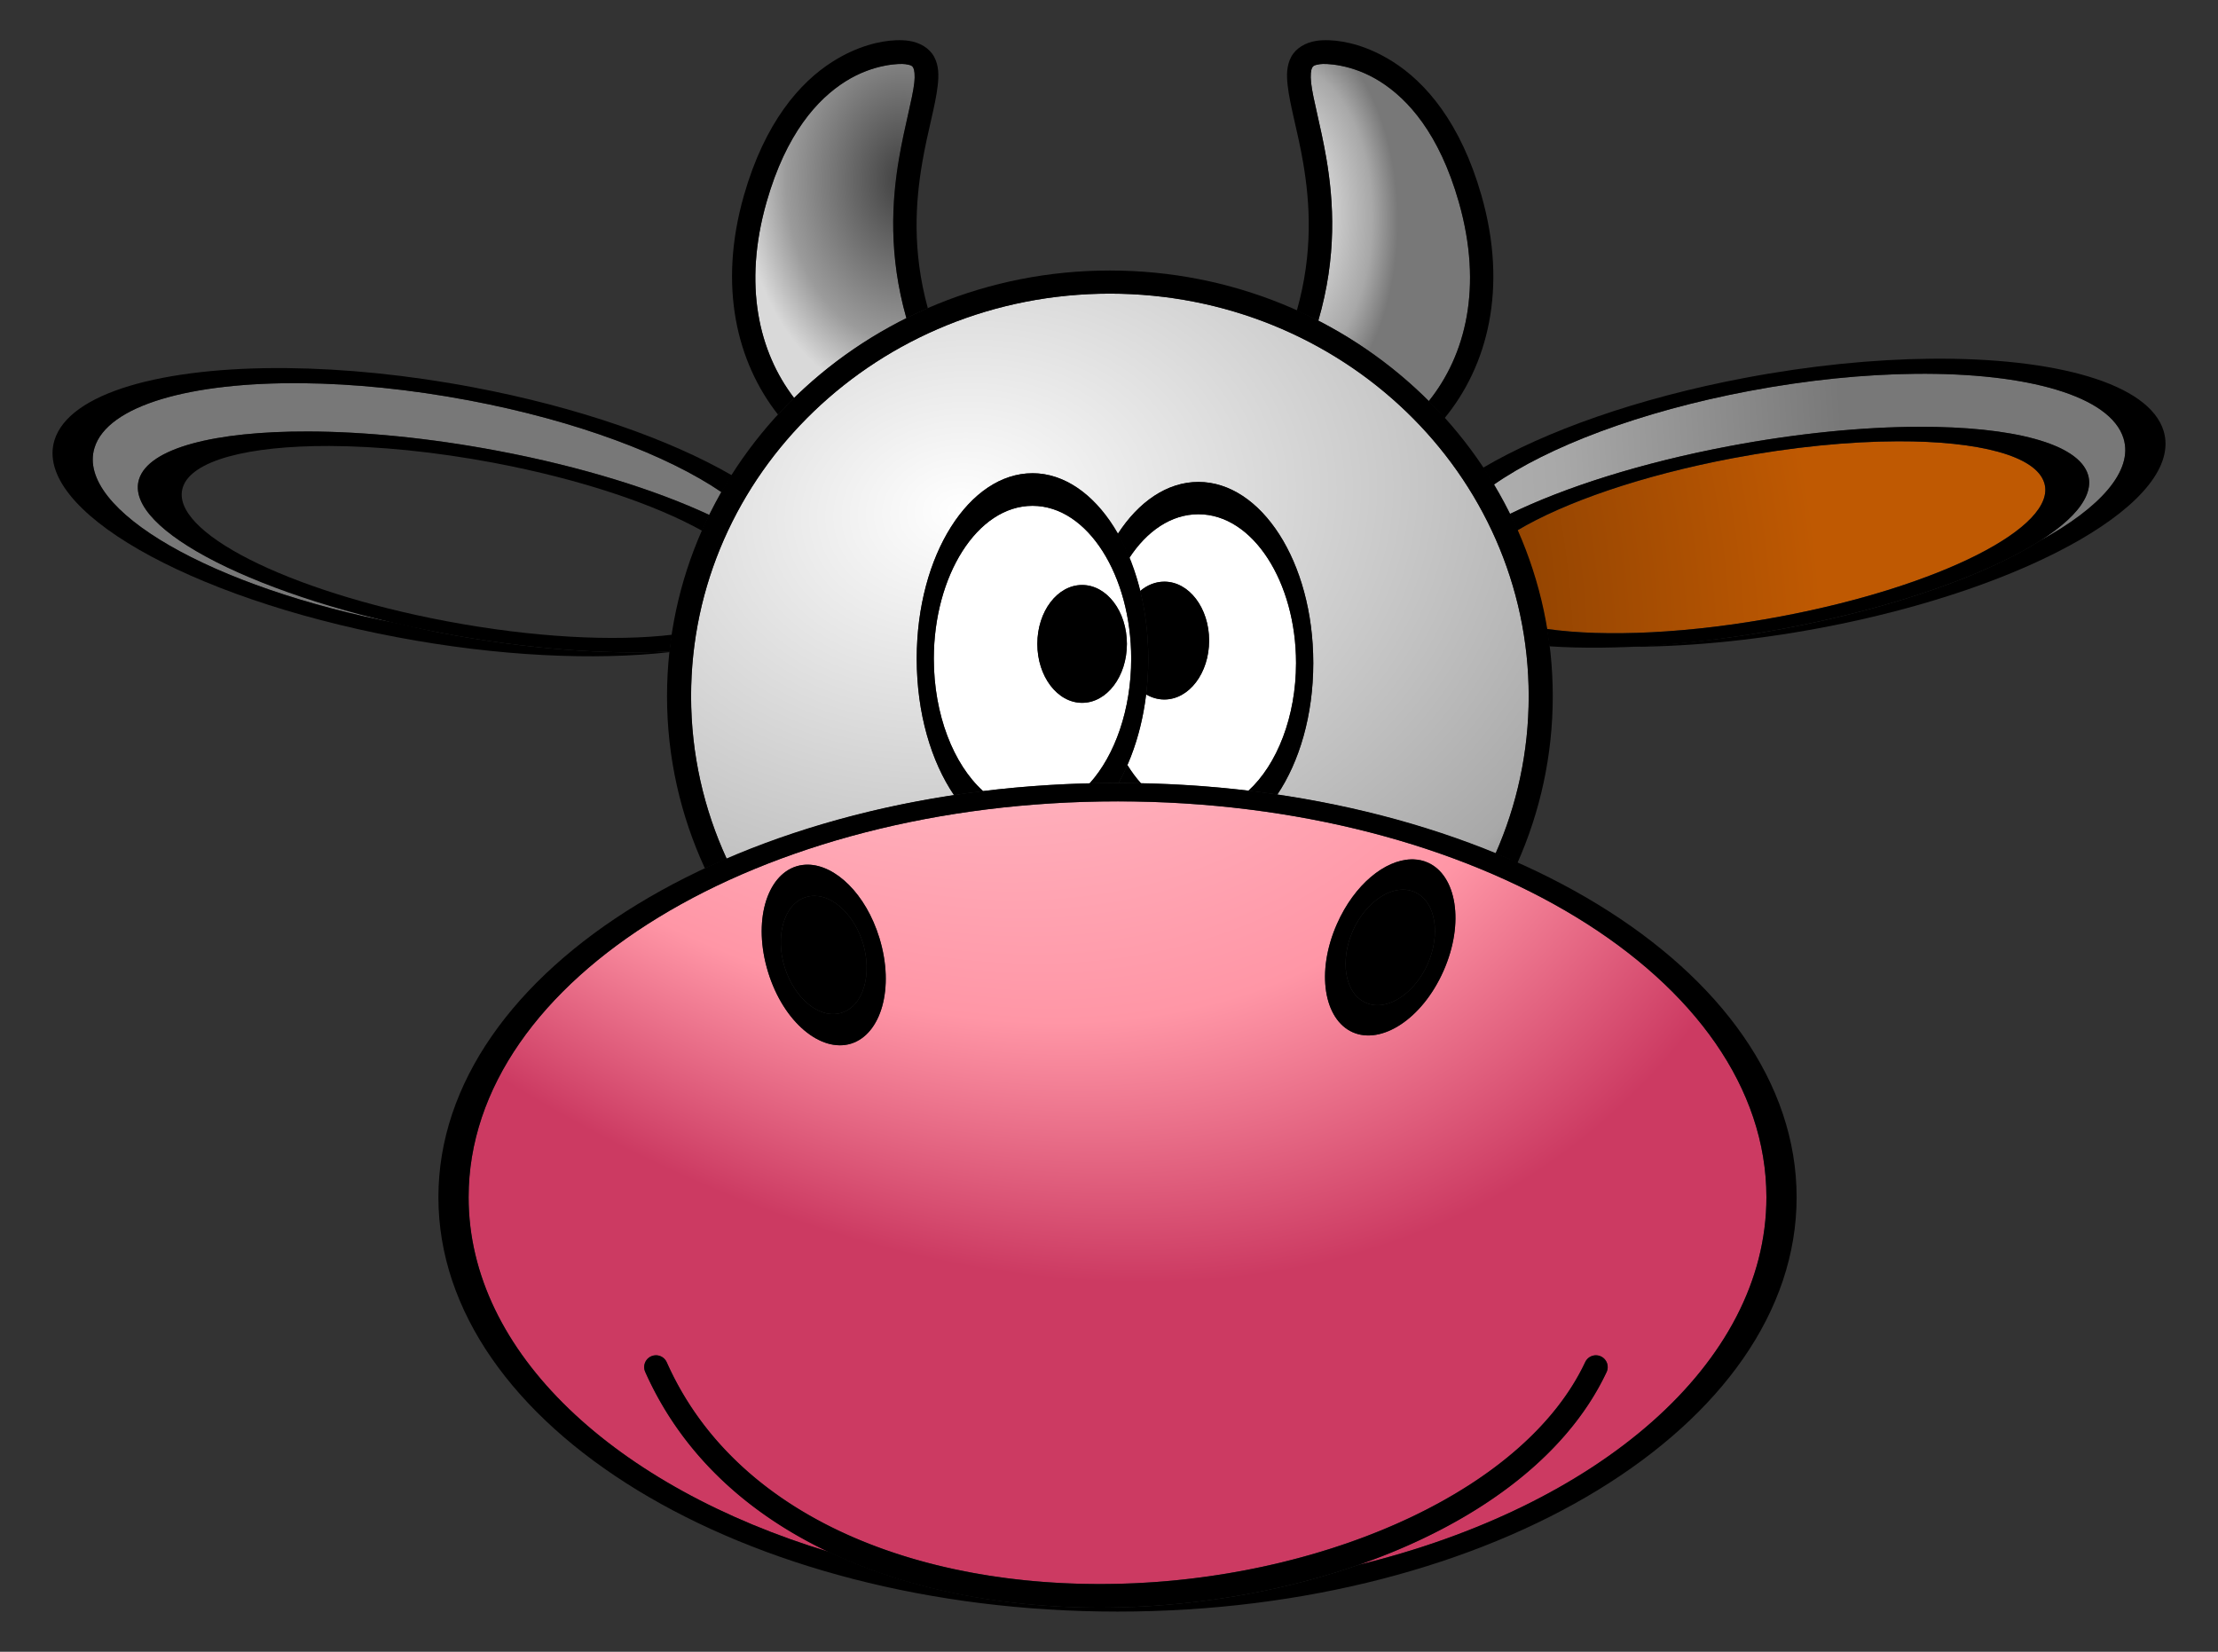 <svg version="1.1" viewBox="0 0 470 350" xmlns="http://www.w3.org/2000/svg" xmlns:xlink="http://www.w3.org/1999/xlink">
 <rect x="0" y="0" width="470" height="350" fill="#333333" stroke="none"/>
 <defs>
  <linearGradient id="linearGradient3284">
   <stop stop-color="#fff" offset="0"/>
   <stop stop-color="#a8a8a8" offset=".784"/>
   <stop stop-color="#787878" offset="1"/>
  </linearGradient>
  <linearGradient id="linearGradient3236">
   <stop stop-color="#2d1300" offset="0"/>
   <stop stop-color="#bf5902" offset="1"/>
  </linearGradient>
  <radialGradient id="radialGradient3234" cx="293.72" cy="324.29" r="143.18" gradientTransform="matrix(1.603 .977 -.339 1.496 -69.339 -509.08)" gradientUnits="userSpaceOnUse">
   <stop stop-color="#fff" offset="0"/>
   <stop stop-color="#ff96a6" offset=".784"/>
   <stop stop-color="#cc3a62" offset="1"/>
  </radialGradient>
  <radialGradient id="radialGradient3244" cx="335.18" cy="393.64" r="149.9" gradientTransform="matrix(1.418 .018 .058 1.569 -189.89 -243.16)" gradientUnits="userSpaceOnUse" xlink:href="#linearGradient3236"/>
  <radialGradient id="radialGradient3254" cx="341.6" cy="341.26" r="143.91" gradientTransform="matrix(1.322 -.15 .105 1 -149.9 65.032)" gradientUnits="userSpaceOnUse">
   <stop stop-color="#fff" offset="0"/>
   <stop stop-color="#a8a8a8" offset=".784"/>
   <stop stop-color="#515151" offset="1"/>
  </radialGradient>
  <radialGradient id="radialGradient3272" cx="407.38" cy="293.96" r="26.256" fx="405.11" fy="291.4" gradientTransform="matrix(.883 -1.0446e-6 1.873e-6 1.563 47.579 -165.58)" gradientUnits="userSpaceOnUse" xlink:href="#linearGradient3284"/>
  <radialGradient id="radialGradient3274" cx="271.67" cy="298.99" r="26.256" gradientTransform="matrix(-1.304 -4.8802e-7 6.6867e-7 -1.787 680.11 819.37)" gradientUnits="userSpaceOnUse">
   <stop stop-color="#3f3f3f" offset="0"/>
   <stop stop-color="#9b9b9b" offset=".73"/>
   <stop stop-color="#d9d9d9" offset="1"/>
  </radialGradient>
  <linearGradient id="linearGradient3298" x1="247.94" x2="524.65" y1="355.22" y2="336.5" gradientUnits="userSpaceOnUse" xlink:href="#linearGradient3284"/>
  <linearGradient id="linearGradient3306" x1="545.23" x2="293.12" y1="313.08" y2="296.18" gradientUnits="userSpaceOnUse" xlink:href="#linearGradient3284"/>
 </defs>
 <g transform="translate(-134.27 -247.01)">
  <g stroke-linejoin="round">
   <path d="m540.16 326.22c-10.78 0.11-22.817 1.29-35.285 3.647-23.134 4.372-42.595 11.821-54.1 19.861 1.211 2.025 2.368 4.084 3.42 6.201 11.575-5.643 27.858-10.856 46.477-14.375 14.51-2.742 28.376-4.073 40.211-4.106 19.725-0.054 33.809 3.502 35.84 10.158 1.301 4.264-2.606 9.162-10.164 13.973 12.792-6.989 19.782-14.808 17.693-21.656-2.748-9.007-20.376-13.946-44.092-13.703z" fill="url(#linearGradient3298)"/>
   <path d="m543.42 323.02c-12.047 0.119-25.487 1.433-39.389 4.061-22.754 4.3-42.364 11.295-55.514 19.057 0.782 1.179 1.537 2.375 2.264 3.59 11.505-8.04 30.965-15.489 54.1-19.861 12.468-2.356 24.505-3.536 35.285-3.647 23.715-0.243 41.344 4.696 44.092 13.703 2.089 6.848-4.902 14.667-17.693 21.656-11.318 7.204-30.905 14.213-54.105 18.598-12.33 2.33-24.049 3.538-34.586 3.893 12.788 0.084 27.258-1.187 42.311-4.031 44.484-8.407 77.014-27.112 72.559-41.719-3.063-10.042-22.819-15.561-49.322-15.299z"/>
   <path d="m536.4 340.52c-10.268 0.031-22.309 1.193-34.941 3.58-19.311 3.649-35.709 9.359-45.684 15.312 2.928 6.598 5.065 13.581 6.281 20.875 12.324 1.758 30.267 0.993 49.627-2.666 33.685-6.366 58.608-18.998 55.779-28.27-1.768-5.795-13.95-8.884-31.062-8.832z" fill="url(#radialGradient3244)"/>
   <path d="m540.89 337.44c-11.835 0.032-25.701 1.363-40.211 4.106-18.619 3.519-34.902 8.732-46.477 14.375 0.567 1.141 1.055 2.322 1.572 3.488 9.974-5.954 26.373-11.663 45.684-15.312 12.632-2.387 24.674-3.549 34.941-3.58 17.113-0.052 29.295 3.037 31.062 8.832 2.828 9.272-22.094 21.904-55.779 28.27-19.36 3.659-37.303 4.424-49.627 2.666 0.203 1.218 0.382 2.442 0.533 3.676 13.591 0.913 31.176-0.258 49.871-3.791 38.694-7.312 67.518-21.92 64.27-32.57-2.03-6.656-16.115-10.212-35.84-10.158z"/>
   <path d="m198.38 328.21c-23.715-0.243-41.344 4.696-44.092 13.703-3.982 13.056 24.83 29.667 64.514 37.244-33.894-7.742-58.058-20.784-55.076-30.561 2.03-6.656 16.115-10.212 35.84-10.158 11.835 0.032 25.701 1.365 40.211 4.107 17.754 3.355 33.378 8.252 44.832 13.592 0.805-1.638 1.685-3.234 2.584-4.818-11.573-7.887-30.775-15.163-53.527-19.463-12.468-2.356-24.505-3.536-35.285-3.647z" fill="url(#linearGradient3306)"/>
   <path d="m195.13 325.01c-26.504-0.262-46.259 5.256-49.322 15.299-4.456 14.607 28.075 33.312 72.559 41.719 21.544 4.072 41.941 4.964 57.799 3.168 5e-3 -0.047 7e-3 -0.094 0.012-0.141-13.347 0.71-30.246-0.5-48.178-3.889-3.175-0.6-6.163-1.318-9.193-2.01-39.683-7.577-68.496-24.188-64.514-37.244 2.748-9.007 20.376-13.946 44.092-13.703 10.78 0.11 22.817 1.29 35.285 3.647 22.752 4.3 41.954 11.575 53.527 19.463 0.691-1.217 1.431-2.401 2.176-3.584-13.141-7.605-32.483-14.436-54.854-18.664-13.901-2.627-27.342-3.941-39.389-4.061z"/>
   <path d="m204.06 341.52c-17.113-0.052-29.295 3.039-31.062 8.834-2.828 9.272 22.094 21.902 55.779 28.268 18.484 3.493 35.674 4.347 47.92 2.889 1.165-7.699 3.324-15.073 6.383-22.014-10.083-5.619-25.762-10.935-44.078-14.396-12.632-2.387-24.674-3.549-34.941-3.58z" fill="url(#radialGradient3244)"/>
   <path d="m199.56 338.44c-19.725-0.054-33.809 3.502-35.84 10.158-3.249 10.65 25.576 25.258 64.27 32.57 17.932 3.389 34.831 4.598 48.178 3.889 0.131-1.196 0.341-2.369 0.52-3.551-12.246 1.458-29.436 0.605-47.92-2.889-33.685-6.366-58.608-18.996-55.779-28.268 1.768-5.795 13.95-8.886 31.062-8.834 10.268 0.031 22.309 1.193 34.941 3.58 18.316 3.461 33.996 8.777 44.078 14.396 0.496-1.126 0.991-2.251 1.533-3.353-11.454-5.34-27.078-10.237-44.832-13.592-14.51-2.742-28.376-4.075-40.211-4.107z"/>
  </g>
  <g fill-rule="evenodd">
   <path d="m414.61 260.56c-0.276 6e-3 -0.489 0.024-0.633 0.045-1.345 0.2-1.487 0.425-1.689 0.809-0.202 0.383-0.381 1.449-0.188 3.17 0.387 3.442 2.028 9.01 3.225 15.984 1.565 9.121 2.265 20.822-1.705 34.395 8.722 4.485 16.587 10.278 23.391 17.07 7.807-9.708 11.545-24.136 6.383-42.213-4.15-14.533-10.784-21.819-16.707-25.553-5.183-3.267-10.146-3.752-12.076-3.707z" fill="url(#radialGradient3272)"/>
   <path d="m416.01 255.54c-1.1-0.045-2.037 0.012-2.769 0.121-2.313 0.344-4.386 1.547-5.375 3.424-0.989 1.877-0.977 3.903-0.734 6.059 0.485 4.311 2.126 9.63 3.266 16.271 1.462 8.523 2.171 19.069-1.334 31.438 1.529 0.687 3.074 1.349 4.557 2.111 3.97-13.572 3.27-25.274 1.705-34.395-1.197-6.974-2.838-12.543-3.225-15.984-0.193-1.721-0.015-2.787 0.188-3.17 0.202-0.383 0.344-0.609 1.689-0.809 1.151-0.171 6.785-0.071 12.709 3.662 5.923 3.733 12.557 11.02 16.707 25.553 5.162 18.076 1.425 32.505-6.383 42.213 1.161 1.159 2.281 2.355 3.377 3.572 9.073-11.037 13.448-27.431 7.814-47.158-4.419-15.475-11.842-23.992-18.85-28.408-5.256-3.312-10.041-4.365-13.342-4.5z"/>
   <path d="m325.5 260.56c-1.931-0.044-6.895 0.44-12.078 3.707-5.923 3.733-12.557 11.02-16.707 25.553-5.04 17.647-1.6 31.822 5.83 41.518 6.923-6.773 14.951-12.489 23.799-16.902-3.799-13.347-3.105-24.865-1.561-33.867 1.197-6.974 2.84-12.543 3.227-15.984 0.193-1.721 0.013-2.787-0.189-3.17-0.202-0.383-0.342-0.609-1.688-0.809-0.144-0.021-0.357-0.039-0.633-0.045z" fill="url(#radialGradient3274)"/>
   <path d="m324.09 255.54c-3.301 0.135-8.086 1.188-13.342 4.5-7.008 4.417-14.428 12.933-18.848 28.408-5.51 19.293-1.439 35.39 7.229 46.414 1.105-1.203 2.239-2.379 3.408-3.523-7.43-9.696-10.87-23.87-5.83-41.518 4.15-14.533 10.784-21.819 16.707-25.553 5.923-3.733 11.56-3.833 12.711-3.662 1.345 0.2 1.485 0.425 1.688 0.809 0.202 0.383 0.383 1.449 0.189 3.17-0.387 3.442-2.03 9.01-3.227 15.984-1.545 9.002-2.239 20.52 1.561 33.867 1.491-0.744 3.006-1.449 4.543-2.117-3.336-12.141-2.617-22.503-1.176-30.904 1.14-6.642 2.783-11.96 3.268-16.271 0.242-2.156 0.255-4.182-0.734-6.059-0.989-1.877-3.064-3.08-5.377-3.424-0.733-0.109-1.669-0.166-2.769-0.121z"/>
  </g>
  <g stroke-linejoin="round">
   <path d="m369.46 309.23c-49.043 0-88.746 38.165-88.746 85.309 0 12.275 2.713 23.93 7.561 34.473 14.361-6.185 30.586-10.865 48.152-13.518-4.835-7.127-7.902-17.35-7.902-28.898 0-22.059 11.175-39.309 24.533-39.309 7.113 0 13.55 4.973 18.061 12.883 4.426-6.856 10.491-11.037 17.094-11.037 13.254 0 24.346 16.832 24.346 38.371 0 11.1-2.952 20.942-7.621 27.883 16.769 2.471 32.34 6.778 46.248 12.48 4.519-10.237 7.021-21.5 7.021-33.328 0-47.144-39.703-85.309-88.746-85.309z" fill="url(#radialGradient3254)"/>
   <path d="m369.46 304.33c-51.799 0-93.846 40.418-93.846 90.211 0 12.983 2.881 25.317 8.025 36.475 1.501-0.702 3.088-1.336 4.635-2.002-4.847-10.542-7.561-22.198-7.561-34.473 0-47.144 39.703-85.309 88.746-85.309 49.043 0 88.746 38.165 88.746 85.309 0 11.829-2.502 23.091-7.021 33.328 1.57 0.644 3.117 1.306 4.643 1.986 4.811-10.849 7.479-22.783 7.479-35.314 0-49.793-42.046-90.211-93.846-90.211z"/>
   <path d="m388.21 355.98c-5.777 0-10.922 3.575-14.639 9.264 0.894 2.203 1.704 4.503 2.312 6.99 1.476-1.245 3.228-1.97 5.111-1.971 5.241-9.4e-4 9.491 5.59 9.49 12.486-4.5e-4 6.896-4.249 12.485-9.49 12.484-1.374-1.2e-4 -2.679-0.387-3.857-1.078-0.665 5.509-2.052 10.562-3.975 14.955 0.879 1.424 1.842 2.725 2.883 3.883 7.761 0.161 15.369 0.689 22.771 1.572 6.087-5.564 10.088-15.737 10.088-27.062 0-17.063-9.073-31.523-20.695-31.523z" fill="#fff"/>
   <path d="m388.21 349.13c-6.603 0-12.668 4.181-17.094 11.037 0.901 1.581 1.722 3.268 2.455 5.074 3.716-5.689 8.862-9.264 14.639-9.264 11.623 0 20.695 14.461 20.695 31.523 0 11.326-4.001 21.498-10.088 27.062 2.056 0.245 4.093 0.522 6.117 0.82 4.669-6.941 7.621-16.783 7.621-27.883 0-21.539-11.092-38.371-24.346-38.371zm-15.047 59.979c-0.581 1.327-1.201 2.607-1.877 3.805 1.596 1e-3 3.176 0.045 4.76 0.078-1.041-1.158-2.004-2.459-2.883-3.883z"/>
   <path d="m381 370.26c-1.883 1.7e-4 -3.636 0.726-5.111 1.971 1.084 4.434 1.705 9.259 1.705 14.361 0 2.594-0.157 5.12-0.451 7.561 1.179 0.691 2.483 1.078 3.857 1.078 5.241 9.5e-4 9.49-5.589 9.49-12.484 3.7e-4 -6.896-4.249-12.487-9.49-12.486z" stroke-width="5"/>
   <path d="m353.06 354.19c-11.741 0-20.912 14.857-20.912 32.402 0 11.803 4.154 22.382 10.445 28.047 7.337-0.9 14.878-1.448 22.572-1.639 5.364-5.934 8.809-15.663 8.809-26.408 0-17.545-9.174-32.402-20.914-32.402zm10.516 16.777c5.241-9.4e-4 9.49 5.589 9.49 12.484 3.7e-4 6.896-4.249 12.487-9.49 12.486-5.241-4.7e-4 -9.489-5.591-9.488-12.486 4.5e-4 -6.895 4.248-12.484 9.488-12.484z" fill="#fff"/>
   <path d="m353.06 347.29c-13.358 0-24.533 17.25-24.533 39.309 0 11.548 3.067 21.771 7.902 28.898 2.04-0.308 4.091-0.597 6.164-0.852-6.291-5.665-10.445-16.244-10.445-28.047 0-17.545 9.172-32.402 20.912-32.402 11.74 0 20.914 14.857 20.914 32.402 0 10.745-3.444 20.475-8.809 26.408 1.965-0.049 3.932-0.092 5.916-0.092 0.07 0 0.139 4e-3 0.209 4e-3 3.903-6.918 6.303-16.101 6.303-26.32 1e-5 -22.059-11.175-39.309-24.533-39.309z"/>
   <path d="m371.08 416.82c-75.979 0-137.51 37.534-137.51 83.889 0 32.962 31.125 61.449 76.42 75.168-17.117-8.093-31.156-20.543-39.004-38.168-0.562-1.261 5e-3 -2.739 1.266-3.301 0.315-0.14 0.644-0.211 0.969-0.217 0.974-0.018 1.911 0.538 2.332 1.484 15.497 34.802 57.451 48.738 99.27 46.816 41.819-1.921 82.742-20.018 95.357-46.863 0.282-0.6 0.79-1.064 1.414-1.289 0.623-0.224 1.31-0.192 1.91 0.09 1.25 0.587 1.787 2.076 1.199 3.326-8.697 18.508-28.473 32.462-52.545 40.848 50.652-12.367 86.42-42.559 86.42-77.895 0-46.355-61.523-83.889-137.5-83.889zm62.207 12.289c0.179-4e-3 0.357-4e-3 0.533 2e-3 1.047 0.036 2.056 0.257 3.002 0.676 6.054 2.68 7.858 12.726 3.322 22.971-4.535 10.244-13.185 15.663-19.238 12.982-6.054-2.68-7.858-12.726-3.322-22.971 3.707-8.373 10.163-13.523 15.703-13.66zm-127.8 1.125c5.806 0.069 12.25 6.142 15.131 15.512 3.292 10.709 0.313 20.471-6.016 22.416-6.328 1.945-14.276-4.457-17.568-15.166-3.292-10.709-0.313-20.471 6.016-22.416 0.791-0.243 1.608-0.355 2.438-0.346z" fill="url(#radialGradient3234)"/>
   <path d="m371.08 412.91c-79.439 0-143.91 39.33-143.91 87.795s64.468 87.797 143.91 87.797c79.439 0 143.9-39.332 143.9-87.797s-64.464-87.795-143.9-87.795zm0 3.906c75.979 0 137.5 37.534 137.5 83.889 0 35.336-35.768 65.528-86.42 77.895-14.622 5.093-30.825 8.137-47.105 8.885-22.777 1.046-45.862-2.533-65.062-11.611-45.295-13.719-76.42-42.206-76.42-75.168 0-46.355 61.527-83.889 137.51-83.889z"/>
   <path d="m306.86 436.84c-0.605-2e-3 -1.209 0.084-1.805 0.268-4.766 1.465-6.509 8.368-4.529 14.807s7.298 11.172 12.064 9.707 6.507-8.37 4.527-14.809c-1.732-5.634-6.02-9.96-10.258-9.973z"/>
   <path d="m305.48 430.23c-0.829-0.01-1.647 0.103-2.438 0.346-6.328 1.945-9.308 11.707-6.016 22.416 3.292 10.709 11.24 17.111 17.568 15.166 6.328-1.945 9.308-11.707 6.016-22.416-2.881-9.37-9.325-15.443-15.131-15.512zm1.377 6.613c4.238 0.012 8.526 4.339 10.258 9.973 1.979 6.438 0.239 13.343-4.527 14.809s-10.085-3.269-12.064-9.707-0.237-13.341 4.529-14.807c0.596-0.183 1.199-0.269 1.805-0.268z"/>
   <path d="m431.39 435.52c-3.969 0.101-8.242 3.726-10.457 8.73-2.727 6.159-1.813 13.22 2.746 15.238s10.4-2.052 13.127-8.211c2.727-6.159 1.813-13.22-2.746-15.238-0.855-0.378-1.754-0.543-2.67-0.52z"/>
   <path d="m433.29 429.11c-5.54 0.138-11.996 5.287-15.703 13.66-4.535 10.244-2.732 20.291 3.322 22.971 6.054 2.68 14.703-2.738 19.238-12.982 4.535-10.244 2.732-20.291-3.322-22.971-0.946-0.419-1.955-0.64-3.002-0.676-0.177-6e-3 -0.354-6e-3 -0.533-2e-3zm-1.902 6.41c0.916-0.023 1.815 0.141 2.67 0.52 4.559 2.018 5.473 9.079 2.746 15.238-2.727 6.159-8.568 10.229-13.127 8.211s-5.473-9.079-2.746-15.238c2.216-5.004 6.488-8.63 10.457-8.73z"/>
   <path d="m363.57 370.97c-5.24 4.8e-4 -9.488 5.59-9.488 12.484-3.7e-4 6.896 4.248 12.486 9.488 12.486 5.241 9.5e-4 9.491-5.59 9.49-12.486-4.5e-4 -6.896-4.249-12.485-9.49-12.484z" stroke-width="5"/>
  </g>
  <path d="m471.6 534.34a2.5 2.5 0 0 0-1.414 1.289c-12.615 26.845-53.539 44.942-95.357 46.863-41.819 1.921-83.772-12.014-99.27-46.816a2.5 2.5 0 0 0-3.301-1.268 2.5 2.5 0 0 0-1.266 3.301c16.652 37.396 60.985 51.759 104.07 49.779 43.081-1.979 85.67-19.982 99.65-49.732a2.5 2.5 0 0 0-1.199-3.326 2.5 2.5 0 0 0-1.91-0.09z" fill-rule="evenodd" stroke-linecap="round"/>
 </g>
</svg>
